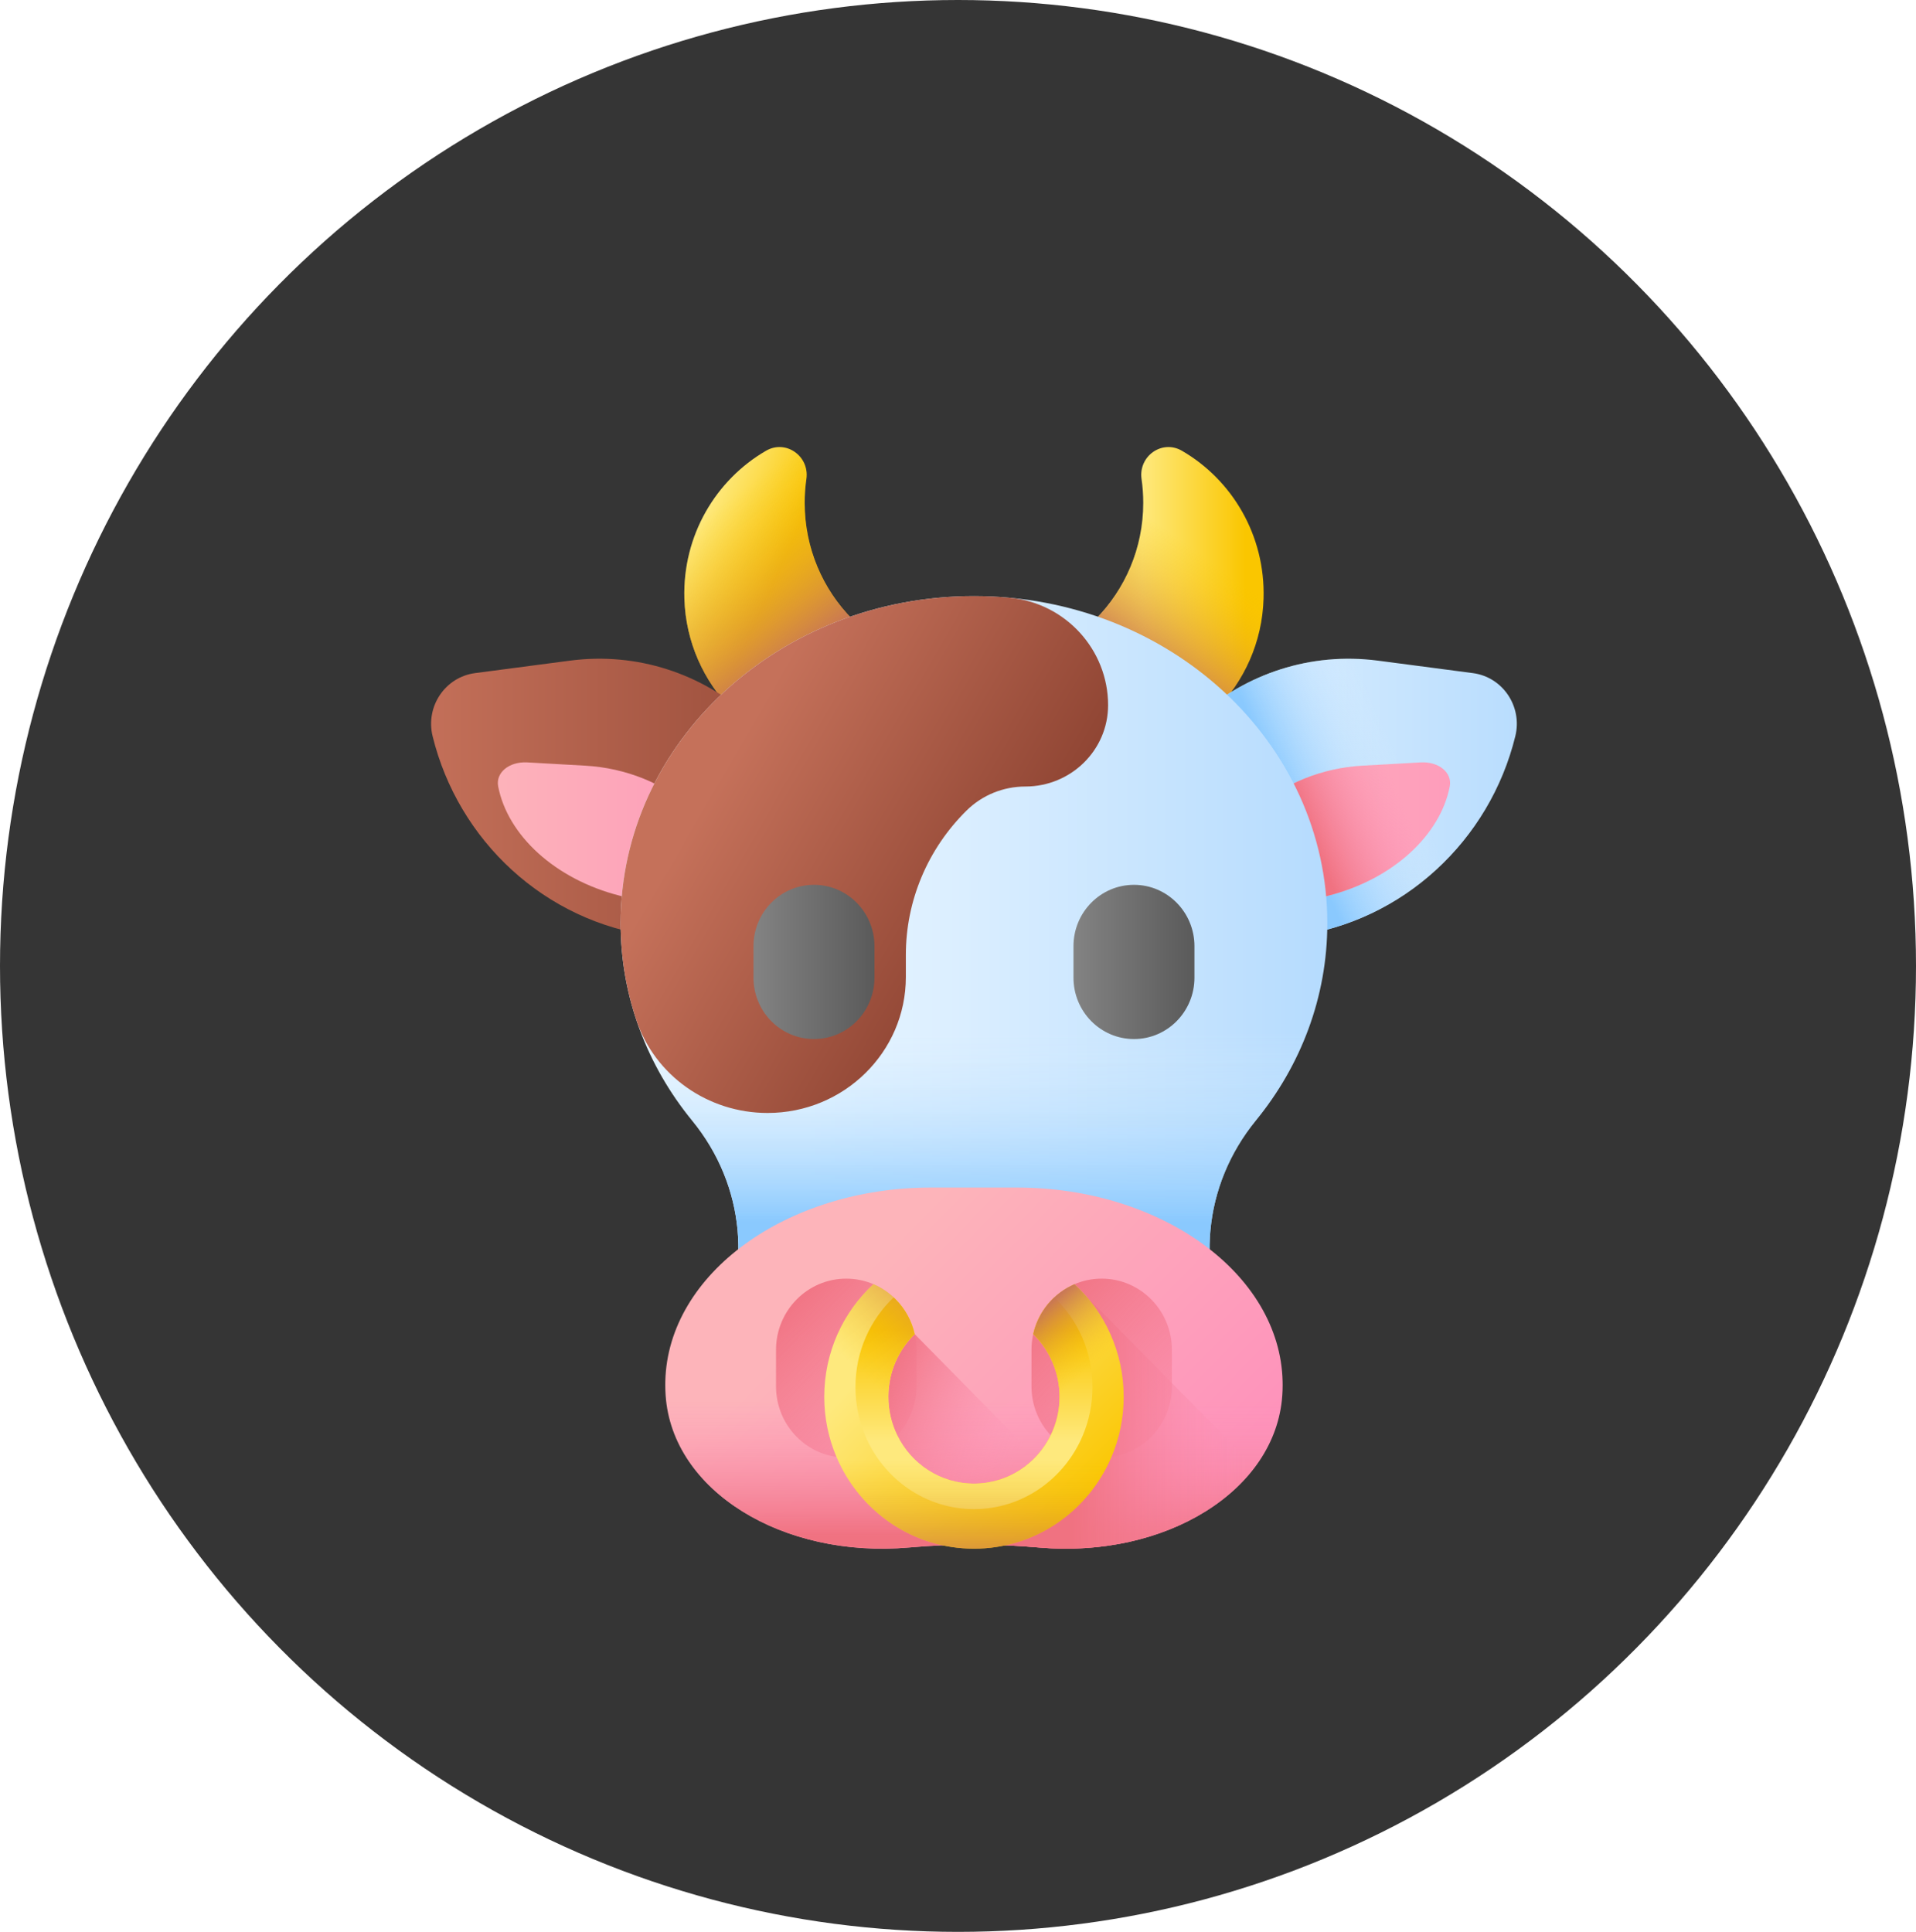 <svg width="120" height="121" viewBox="0 0 120 121" fill="none" xmlns="http://www.w3.org/2000/svg">
<ellipse cx="60" cy="60.5" rx="60" ry="60.5" fill="#353535"/>
<g clip-path="url(#clip0_313_11376)">
<path d="M60.546 41.791C54.942 41.791 50.398 37.181 50.398 31.494C50.398 30.988 50.434 30.49 50.504 30.003C50.709 28.567 49.217 27.512 47.975 28.233C44.834 30.055 42.746 33.532 42.863 37.493C43.024 42.933 47.411 47.349 52.773 47.471C56.891 47.564 60.467 45.168 62.142 41.663C61.622 41.747 61.09 41.791 60.546 41.791Z" fill="url(#paint0_linear_313_11376)"/>
<path d="M60.546 41.791C54.942 41.791 50.398 37.181 50.398 31.494C50.398 30.988 50.434 30.49 50.504 30.003C50.709 28.567 49.217 27.512 47.975 28.233C44.834 30.055 42.746 33.532 42.863 37.493C43.024 42.933 47.411 47.349 52.773 47.471C56.891 47.564 60.467 45.168 62.142 41.663C61.622 41.747 61.09 41.791 60.546 41.791Z" fill="url(#paint1_linear_313_11376)"/>
<path d="M61.454 41.791C67.058 41.791 71.602 37.181 71.602 31.494C71.602 30.988 71.566 30.49 71.496 30.003C71.291 28.567 72.784 27.512 74.025 28.233C77.166 30.055 79.254 33.532 79.137 37.493C78.976 42.933 74.589 47.349 69.227 47.471C65.109 47.564 61.533 45.168 59.858 41.663C60.378 41.747 60.911 41.791 61.454 41.791Z" fill="url(#paint2_linear_313_11376)"/>
<path d="M61.454 41.791C67.058 41.791 71.602 37.181 71.602 31.494C71.602 30.988 71.566 30.49 71.496 30.003C71.291 28.567 72.784 27.512 74.025 28.233C77.166 30.055 79.254 33.532 79.137 37.493C78.976 42.933 74.589 47.349 69.227 47.471C65.109 47.564 61.533 45.168 59.858 41.663C60.378 41.747 60.911 41.791 61.454 41.791Z" fill="url(#paint3_linear_313_11376)"/>
<path d="M29.753 42.159L35.689 41.379C44.2 40.262 51.741 46.988 51.741 55.696C51.741 58.005 49.741 59.788 47.484 59.492L40.958 58.635C34.109 57.736 28.698 52.648 27.094 46.108C26.639 44.251 27.882 42.405 29.753 42.159Z" fill="url(#paint4_linear_313_11376)"/>
<path d="M33.028 47.752L36.645 47.956C41.833 48.248 45.987 51.933 45.489 55.799C45.357 56.824 44.051 57.43 42.709 57.09L38.83 56.105C34.758 55.071 31.792 52.311 31.201 49.259C31.033 48.392 31.887 47.688 33.028 47.752Z" fill="url(#paint5_linear_313_11376)"/>
<path d="M92.247 42.159L86.311 41.379C77.8 40.262 70.259 46.988 70.259 55.696C70.259 58.005 72.259 59.789 74.516 59.492L81.042 58.635C87.891 57.736 93.302 52.648 94.906 46.108C95.361 44.251 94.118 42.405 92.247 42.159Z" fill="url(#paint6_linear_313_11376)"/>
<path d="M86.626 41.421L86.311 41.379C77.8 40.262 70.259 46.988 70.259 55.696C70.259 58.005 72.259 59.789 74.516 59.492L81.042 58.635C86.892 57.867 91.69 54.042 93.966 48.868L86.626 41.421Z" fill="url(#paint7_linear_313_11376)"/>
<path d="M88.972 47.752L85.354 47.956C80.167 48.248 76.013 51.933 76.511 55.799C76.643 56.824 77.949 57.43 79.29 57.09L83.17 56.105C87.241 55.071 90.207 52.311 90.798 49.259C90.966 48.392 90.112 47.688 88.972 47.752Z" fill="url(#paint8_linear_313_11376)"/>
<path d="M88.972 47.752L85.354 47.956C80.167 48.248 76.013 51.933 76.511 55.799C76.643 56.824 77.949 57.43 79.29 57.09L83.17 56.105C87.241 55.071 90.207 52.311 90.798 49.259C90.966 48.392 90.112 47.688 88.972 47.752Z" fill="url(#paint9_linear_313_11376)"/>
<path d="M78.661 70.174C81.467 66.741 83.131 62.463 83.131 57.826C83.132 46.499 73.261 37.349 61.026 37.336C48.791 37.323 38.869 46.501 38.869 57.825C38.869 62.469 40.538 66.751 43.35 70.187C46.68 74.255 47.167 79.72 44.661 84.266C44.047 85.38 43.664 86.488 43.696 87.496C43.841 92.14 47.931 95.921 52.947 96.05C54.317 96.085 55.624 95.852 56.811 95.403C59.502 94.386 62.498 94.386 65.189 95.403C66.376 95.852 67.683 96.085 69.053 96.05C74.069 95.922 78.159 92.14 78.304 87.496C78.335 86.488 77.953 85.38 77.339 84.266C74.83 79.715 75.331 74.249 78.661 70.174Z" fill="url(#paint10_linear_313_11376)"/>
<path d="M82.598 62.315H39.403C40.104 65.22 41.472 67.893 43.35 70.188C46.68 74.255 47.167 79.72 44.661 84.267C44.047 85.38 43.665 86.488 43.696 87.497C43.841 92.141 47.931 95.922 52.947 96.05C54.317 96.085 55.624 95.852 56.811 95.404C59.502 94.387 62.498 94.387 65.189 95.404C66.376 95.852 67.683 96.085 69.053 96.05C74.069 95.922 78.159 92.141 78.304 87.497C78.335 86.488 77.953 85.38 77.339 84.267C74.83 79.715 75.331 74.25 78.661 70.174C80.534 67.882 81.897 65.214 82.598 62.315Z" fill="url(#paint11_linear_313_11376)"/>
<path d="M69.4 44.166C69.4 40.699 66.736 37.761 63.225 37.438C62.502 37.371 61.769 37.337 61.027 37.336C48.792 37.323 38.869 46.501 38.869 57.825C38.869 59.939 39.215 61.978 39.857 63.896C41.022 67.374 44.347 69.709 48.072 69.709C52.856 69.709 56.734 65.897 56.734 61.195V59.808C56.734 56.413 58.106 53.157 60.548 50.756C61.521 49.8 62.84 49.263 64.215 49.263C67.079 49.263 69.4 46.981 69.4 44.166Z" fill="url(#paint12_linear_313_11376)"/>
<path d="M71.021 65.079C68.928 65.079 67.232 63.358 67.232 61.235V59.264C67.232 57.141 68.928 55.42 71.021 55.42C73.113 55.42 74.809 57.141 74.809 59.264V61.235C74.809 63.358 73.113 65.079 71.021 65.079Z" fill="url(#paint13_linear_313_11376)"/>
<path d="M50.98 65.079C48.887 65.079 47.191 63.358 47.191 61.235V59.264C47.191 57.141 48.887 55.42 50.98 55.42C53.072 55.42 54.768 57.141 54.768 59.264V61.235C54.768 63.358 53.072 65.079 50.98 65.079Z" fill="url(#paint14_linear_313_11376)"/>
<path d="M63.683 74.381H58.316C49.295 74.381 41.833 79.759 41.669 86.513C41.667 86.59 41.666 86.666 41.666 86.744C41.666 86.965 41.674 87.184 41.689 87.403C42.105 93.38 49.016 97.627 56.953 96.924C58.27 96.807 59.622 96.747 61 96.747C62.378 96.747 63.729 96.807 65.046 96.924C72.984 97.627 79.895 93.38 80.31 87.403C80.326 87.184 80.333 86.965 80.333 86.744C80.333 86.667 80.332 86.59 80.33 86.513C80.167 79.759 72.705 74.381 63.683 74.381Z" fill="url(#paint15_linear_313_11376)"/>
<path d="M41.669 86.512C41.667 86.589 41.666 86.666 41.666 86.743C41.666 86.964 41.674 87.184 41.689 87.402C42.105 93.379 49.016 97.627 56.953 96.924C58.27 96.807 59.622 96.746 61 96.746C62.378 96.746 63.729 96.807 65.046 96.924C72.984 97.627 79.895 93.379 80.31 87.402C80.326 87.184 80.333 86.964 80.333 86.743C80.333 86.666 80.332 86.589 80.33 86.513C80.319 86.032 80.269 85.559 80.186 85.094H41.814C41.731 85.559 41.681 86.032 41.669 86.512Z" fill="url(#paint16_linear_313_11376)"/>
<path d="M53 91.296C50.572 91.296 48.603 89.298 48.603 86.835V84.547C48.603 82.083 50.572 80.086 53 80.086C55.428 80.086 57.396 82.083 57.396 84.547V86.835C57.396 89.299 55.428 91.296 53 91.296Z" fill="url(#paint17_linear_313_11376)"/>
<path d="M69 91.296C66.572 91.296 64.603 89.298 64.603 86.835V84.547C64.603 82.083 66.572 80.086 69 80.086C71.428 80.086 73.396 82.083 73.396 84.547V86.835C73.396 89.299 71.428 91.296 69 91.296Z" fill="url(#paint18_linear_313_11376)"/>
<path d="M78.592 91.894L67.297 80.434V86.194C67.297 90.168 65.741 93.979 62.972 96.789C63.672 96.819 64.364 96.864 65.046 96.924C70.79 97.433 75.995 95.35 78.592 91.894Z" fill="url(#paint19_linear_313_11376)"/>
<path d="M57.288 83.561L66.955 93.37H58.356C56.38 93.37 54.777 91.744 54.777 89.739V86.108C54.778 84.701 55.901 83.561 57.288 83.561Z" fill="url(#paint20_linear_313_11376)"/>
<path d="M67.297 80.434C66.004 80.984 65.027 82.145 64.712 83.56C65.729 84.551 66.361 85.943 66.361 87.485C66.361 88.351 66.161 89.171 65.805 89.897C64.931 91.691 63.107 92.925 61 92.925C58.893 92.925 57.069 91.691 56.195 89.897C55.839 89.171 55.639 88.351 55.639 87.485C55.639 85.943 56.271 84.551 57.288 83.56C57.103 82.724 56.685 81.977 56.108 81.393C55.708 80.987 55.232 80.659 54.703 80.434C52.811 82.175 51.623 84.689 51.623 87.485C51.623 88.823 51.895 90.096 52.387 91.252C53.824 94.633 57.14 97 61 97C64.86 97 68.176 94.633 69.613 91.252C70.105 90.096 70.377 88.823 70.377 87.485C70.377 84.689 69.189 82.175 67.297 80.434Z" fill="url(#paint21_linear_313_11376)"/>
<path d="M66.03 81.26C65.382 81.863 64.912 82.66 64.712 83.561C65.729 84.552 66.361 85.944 66.361 87.486C66.361 88.352 66.161 89.172 65.805 89.898C64.931 91.692 63.107 92.926 61 92.926C58.893 92.926 57.069 91.692 56.195 89.898C55.839 89.172 55.639 88.352 55.639 87.486C55.639 85.944 56.271 84.552 57.288 83.561C57.103 82.725 56.685 81.978 56.108 81.394C56.063 81.348 56.016 81.303 55.969 81.26C54.499 82.656 53.578 84.656 53.578 86.878C53.578 87.953 53.793 88.976 54.182 89.904C55.32 92.619 57.945 94.521 61 94.521C64.055 94.521 66.68 92.619 67.817 89.904C68.207 88.976 68.422 87.953 68.422 86.878C68.422 84.656 67.501 82.656 66.03 81.26Z" fill="url(#paint22_linear_313_11376)"/>
<path d="M67.297 80.434C66.004 80.984 65.027 82.145 64.712 83.56C65.729 84.551 66.361 85.943 66.361 87.485C66.361 88.351 66.275 89.241 65.805 89.897L69.613 91.252C70.105 90.096 70.377 88.823 70.377 87.485C70.377 84.689 69.189 82.175 67.297 80.434Z" fill="url(#paint23_linear_313_11376)"/>
<path d="M65.938 89.604C65.896 89.703 65.852 89.801 65.805 89.897C64.931 91.691 63.107 92.925 61 92.925C58.893 92.925 57.069 91.691 56.195 89.897C56.148 89.801 56.104 89.703 56.062 89.604H51.859C51.987 90.174 52.163 90.725 52.387 91.251C53.824 94.632 57.14 97 61 97C64.86 97 68.176 94.632 69.613 91.251C69.837 90.725 70.013 90.174 70.141 89.603H65.938V89.604Z" fill="url(#paint24_linear_313_11376)"/>
<path d="M56.195 89.897C55.839 89.171 55.639 88.351 55.639 87.485C55.639 85.943 56.271 84.551 57.288 83.56C57.103 82.724 56.685 81.977 56.108 81.393C55.708 80.987 55.232 80.659 54.703 80.434C52.811 82.175 51.623 84.689 51.623 87.485C51.623 88.823 51.895 90.096 52.387 91.252L56.195 89.897Z" fill="url(#paint25_linear_313_11376)"/>
</g>
<defs>
<linearGradient id="paint0_linear_313_11376" x1="43.05" y1="34.488" x2="48.276" y2="36.865" gradientUnits="userSpaceOnUse">
<stop stop-color="#FEE97D"/>
<stop offset="1" stop-color="#FAC600"/>
</linearGradient>
<linearGradient id="paint1_linear_313_11376" x1="45.535" y1="31.334" x2="51.99" y2="40.106" gradientUnits="userSpaceOnUse">
<stop stop-color="#FAC600" stop-opacity="0"/>
<stop offset="0.69" stop-color="#D68C3D" stop-opacity="0.69"/>
<stop offset="1" stop-color="#C5715A"/>
</linearGradient>
<linearGradient id="paint2_linear_313_11376" x1="71.533" y1="37.737" x2="78.035" y2="37.737" gradientUnits="userSpaceOnUse">
<stop stop-color="#FEE97D"/>
<stop offset="1" stop-color="#FAC600"/>
</linearGradient>
<linearGradient id="paint3_linear_313_11376" x1="74.279" y1="34.022" x2="69.52" y2="40.79" gradientUnits="userSpaceOnUse">
<stop stop-color="#FAC600" stop-opacity="0"/>
<stop offset="0.69" stop-color="#D68C3D" stop-opacity="0.69"/>
<stop offset="1" stop-color="#C5715A"/>
</linearGradient>
<linearGradient id="paint4_linear_313_11376" x1="25.933" y1="50.391" x2="58.67" y2="50.391" gradientUnits="userSpaceOnUse">
<stop stop-color="#C5715A"/>
<stop offset="1" stop-color="#883F2E"/>
</linearGradient>
<linearGradient id="paint5_linear_313_11376" x1="30.2" y1="52.466" x2="50.806" y2="52.466" gradientUnits="userSpaceOnUse">
<stop stop-color="#FDB4BA"/>
<stop offset="1" stop-color="#FE93BB"/>
</linearGradient>
<linearGradient id="paint6_linear_313_11376" x1="69.597" y1="50.391" x2="98.07" y2="50.391" gradientUnits="userSpaceOnUse">
<stop stop-color="#EAF6FF"/>
<stop offset="1" stop-color="#B3DAFE"/>
</linearGradient>
<linearGradient id="paint7_linear_313_11376" x1="87.566" y1="47.445" x2="80.733" y2="50.482" gradientUnits="userSpaceOnUse">
<stop stop-color="#D8ECFE" stop-opacity="0"/>
<stop offset="0.787" stop-color="#9BD1FE" stop-opacity="0.787"/>
<stop offset="1" stop-color="#8AC9FE"/>
</linearGradient>
<linearGradient id="paint8_linear_313_11376" x1="75.933" y1="52.466" x2="96.776" y2="52.466" gradientUnits="userSpaceOnUse">
<stop stop-color="#FDB4BA"/>
<stop offset="1" stop-color="#FE93BB"/>
</linearGradient>
<linearGradient id="paint9_linear_313_11376" x1="87.802" y1="50.194" x2="82.177" y2="52.57" gradientUnits="userSpaceOnUse">
<stop stop-color="#FE93BB" stop-opacity="0"/>
<stop offset="1" stop-color="#F07281"/>
</linearGradient>
<linearGradient id="paint10_linear_313_11376" x1="50.486" y1="66.695" x2="84.532" y2="66.695" gradientUnits="userSpaceOnUse">
<stop stop-color="#EAF6FF"/>
<stop offset="1" stop-color="#B3DAFE"/>
</linearGradient>
<linearGradient id="paint11_linear_313_11376" x1="61" y1="64.664" x2="61" y2="76.547" gradientUnits="userSpaceOnUse">
<stop stop-color="#D8ECFE" stop-opacity="0"/>
<stop offset="0.787" stop-color="#9BD1FE" stop-opacity="0.787"/>
<stop offset="1" stop-color="#8AC9FE"/>
</linearGradient>
<linearGradient id="paint12_linear_313_11376" x1="45.49" y1="47.827" x2="64.852" y2="59.09" gradientUnits="userSpaceOnUse">
<stop stop-color="#C5715A"/>
<stop offset="1" stop-color="#883F2E"/>
</linearGradient>
<linearGradient id="paint13_linear_313_11376" x1="67.232" y1="60.249" x2="74.809" y2="60.249" gradientUnits="userSpaceOnUse">
<stop stop-color="#838383"/>
<stop offset="1" stop-color="#5A5A5A"/>
</linearGradient>
<linearGradient id="paint14_linear_313_11376" x1="47.191" y1="60.249" x2="54.768" y2="60.249" gradientUnits="userSpaceOnUse">
<stop stop-color="#838383"/>
<stop offset="1" stop-color="#5A5A5A"/>
</linearGradient>
<linearGradient id="paint15_linear_313_11376" x1="54.119" y1="79.499" x2="71.609" y2="96.736" gradientUnits="userSpaceOnUse">
<stop stop-color="#FDB4BA"/>
<stop offset="1" stop-color="#FE93BB"/>
</linearGradient>
<linearGradient id="paint16_linear_313_11376" x1="61" y1="87.664" x2="61" y2="96.188" gradientUnits="userSpaceOnUse">
<stop stop-color="#FE93BB" stop-opacity="0"/>
<stop offset="1" stop-color="#F07281"/>
</linearGradient>
<linearGradient id="paint17_linear_313_11376" x1="64.508" y1="97.368" x2="48.528" y2="81.62" gradientUnits="userSpaceOnUse">
<stop stop-color="#FE93BB" stop-opacity="0"/>
<stop offset="1" stop-color="#F07281"/>
</linearGradient>
<linearGradient id="paint18_linear_313_11376" x1="80.508" y1="97.368" x2="64.528" y2="81.62" gradientUnits="userSpaceOnUse">
<stop stop-color="#FE93BB" stop-opacity="0"/>
<stop offset="1" stop-color="#F07281"/>
</linearGradient>
<linearGradient id="paint19_linear_313_11376" x1="78.333" y1="88.717" x2="67.198" y2="88.717" gradientUnits="userSpaceOnUse">
<stop stop-color="#FE93BB" stop-opacity="0"/>
<stop offset="1" stop-color="#F07281"/>
</linearGradient>
<linearGradient id="paint20_linear_313_11376" x1="63.579" y1="91.552" x2="54.461" y2="87.125" gradientUnits="userSpaceOnUse">
<stop stop-color="#FE93BB" stop-opacity="0"/>
<stop offset="1" stop-color="#F07281"/>
</linearGradient>
<linearGradient id="paint21_linear_313_11376" x1="56.822" y1="83.245" x2="68.139" y2="94.398" gradientUnits="userSpaceOnUse">
<stop stop-color="#FEE97D"/>
<stop offset="1" stop-color="#FAC600"/>
</linearGradient>
<linearGradient id="paint22_linear_313_11376" x1="61" y1="90.327" x2="61" y2="83.284" gradientUnits="userSpaceOnUse">
<stop stop-color="#FEE97D"/>
<stop offset="1" stop-color="#FAC600"/>
</linearGradient>
<linearGradient id="paint23_linear_313_11376" x1="67.556" y1="86.323" x2="64.368" y2="82.513" gradientUnits="userSpaceOnUse">
<stop stop-color="#FAC600" stop-opacity="0"/>
<stop offset="0.69" stop-color="#D68C3D" stop-opacity="0.69"/>
<stop offset="1" stop-color="#C5715A"/>
</linearGradient>
<linearGradient id="paint24_linear_313_11376" x1="61" y1="91.453" x2="61" y2="98.901" gradientUnits="userSpaceOnUse">
<stop stop-color="#FAC600" stop-opacity="0"/>
<stop offset="0.69" stop-color="#D68C3D" stop-opacity="0.69"/>
<stop offset="1" stop-color="#C5715A"/>
</linearGradient>
<linearGradient id="paint25_linear_313_11376" x1="54.352" y1="86.388" x2="60.045" y2="79.977" gradientUnits="userSpaceOnUse">
<stop stop-color="#FAC600" stop-opacity="0"/>
<stop offset="0.69" stop-color="#D68C3D" stop-opacity="0.69"/>
<stop offset="1" stop-color="#C5715A"/>
</linearGradient>
<clipPath id="clip0_313_11376">
<rect width="68" height="69" fill="white" transform="translate(27 28)"/>
</clipPath>
</defs>
</svg>
